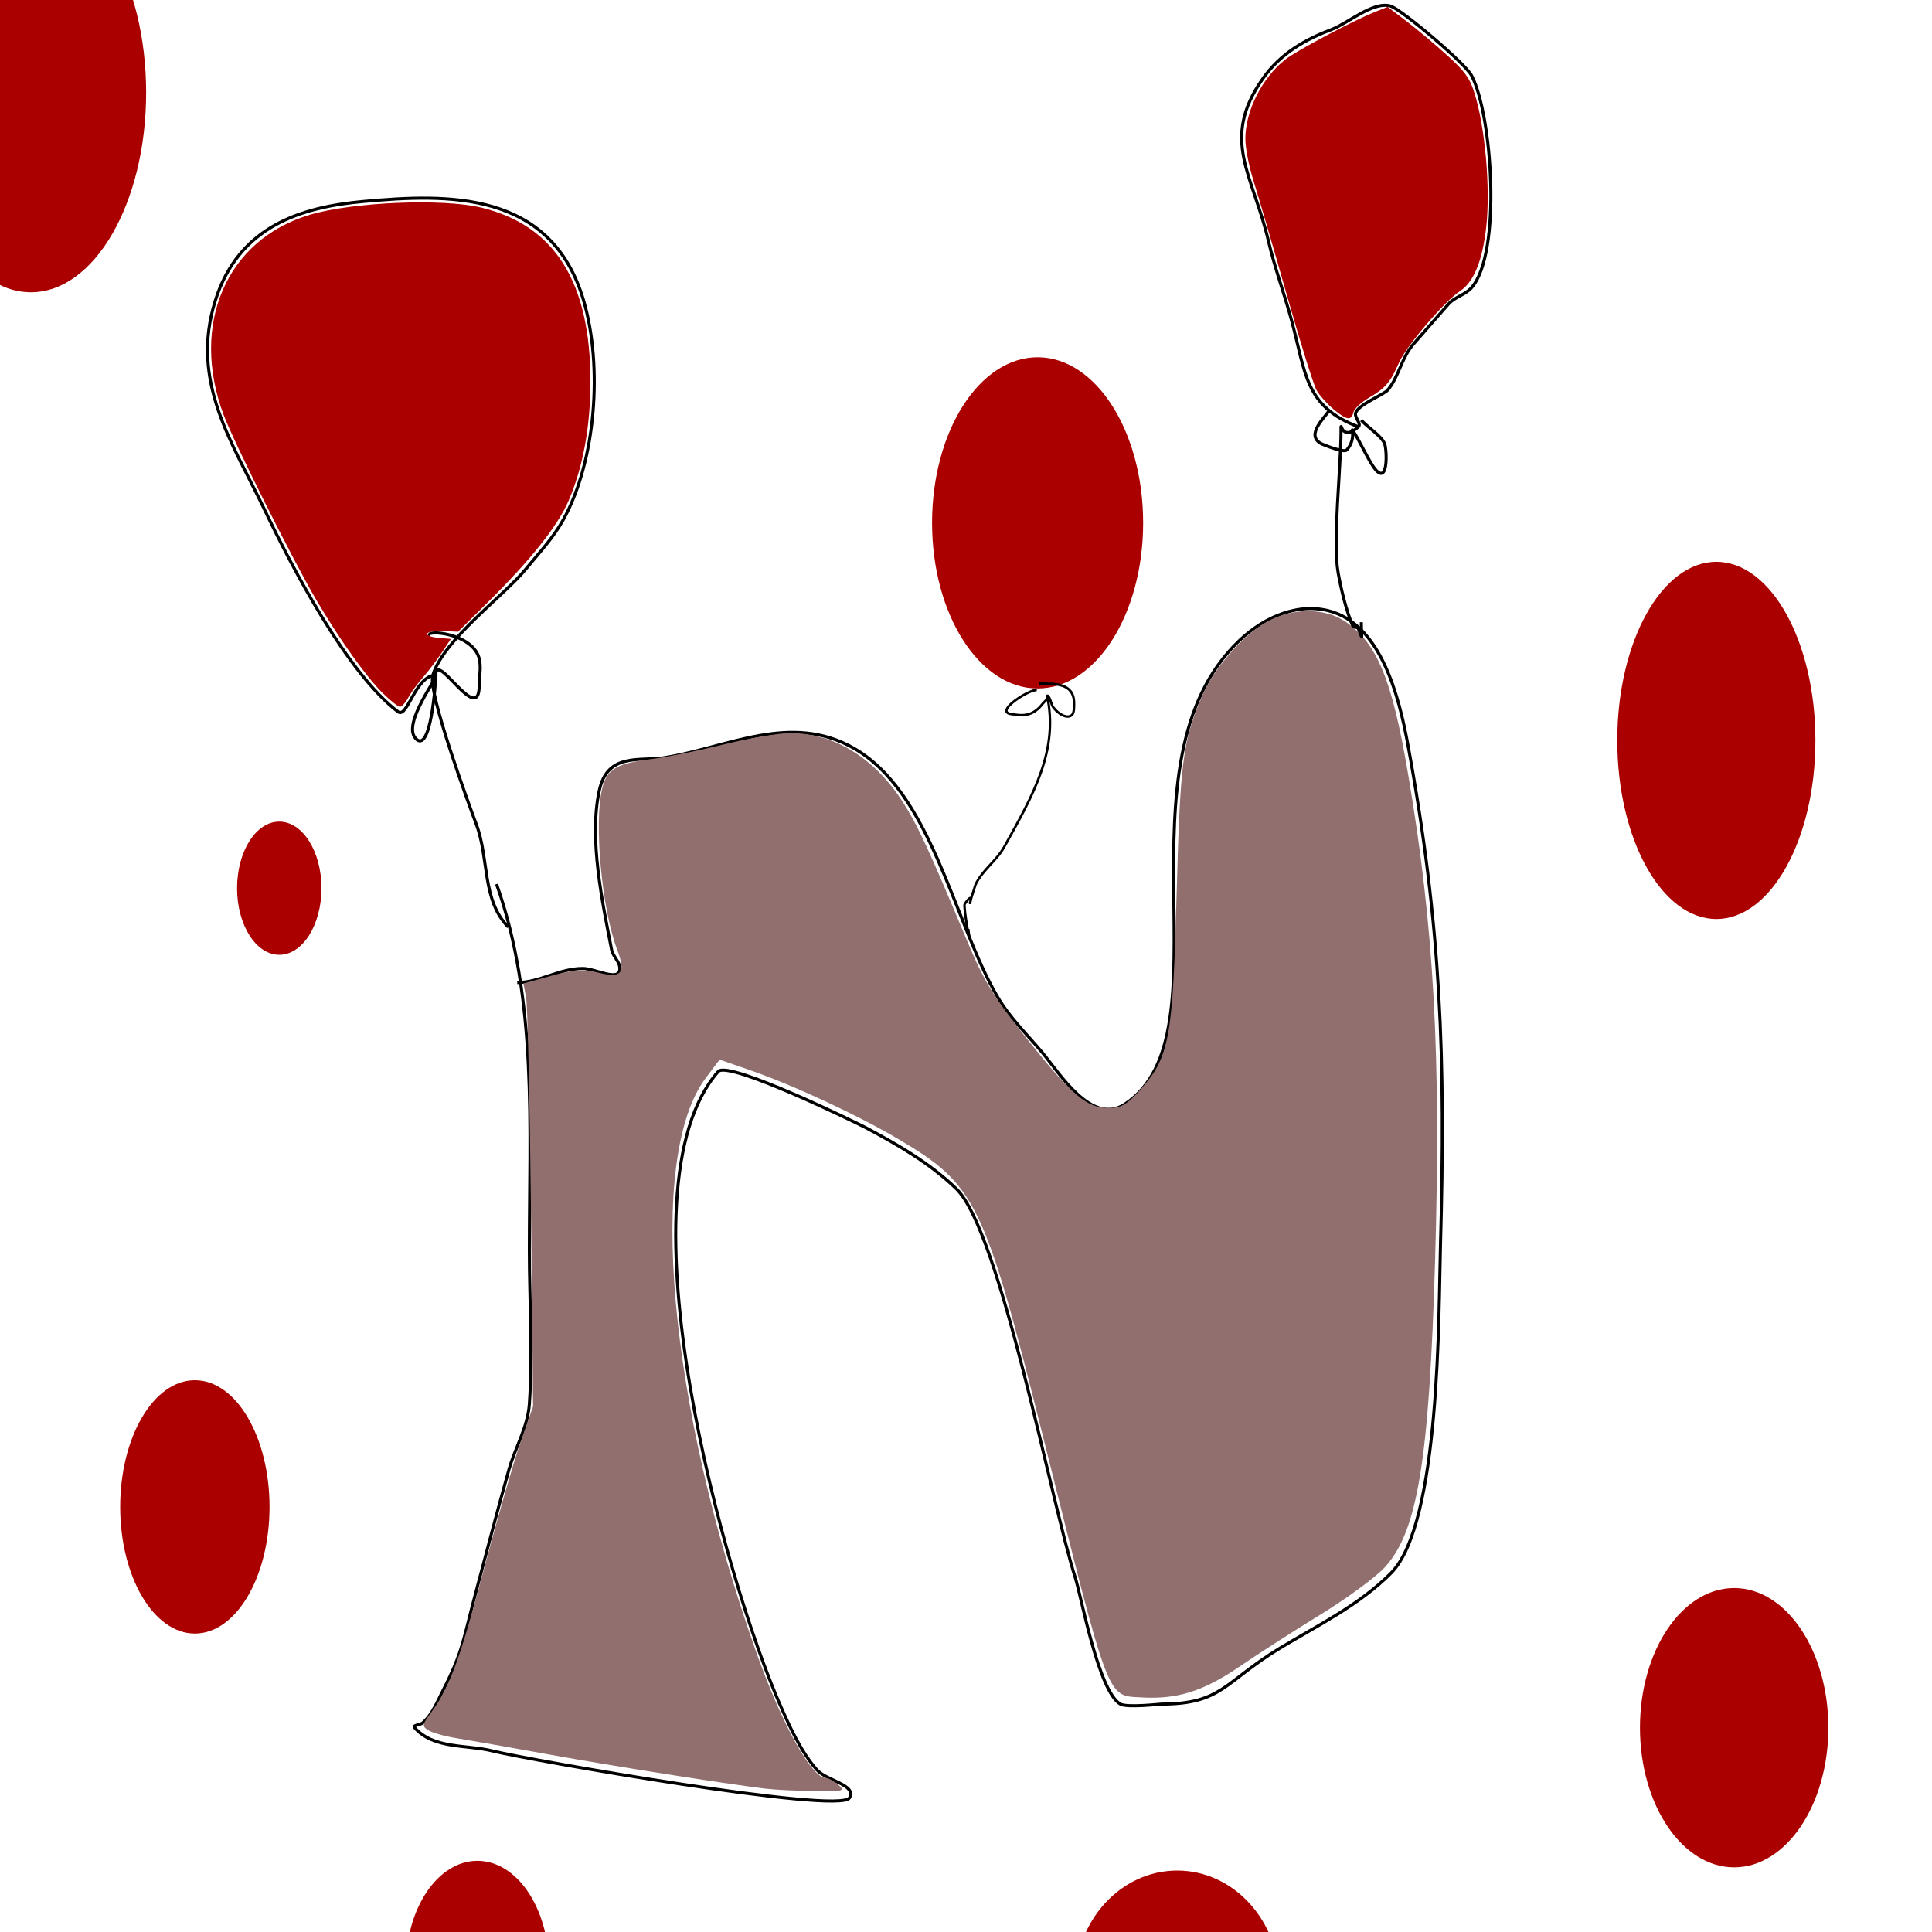 <?xml version="1.0" encoding="UTF-8" standalone="no"?>
<!-- Created with Inkscape (http://www.inkscape.org/) -->

<svg
   width="150"
   height="150"
   viewBox="0 0 39.688 39.688"
   version="1.1"
   id="svg1"
   inkscape:version="1.3 (0e150ed6c4, 2023-07-21)"
   sodipodi:docname="letterN.svg"
   xmlns:inkscape="http://www.inkscape.org/namespaces/inkscape"
   xmlns:sodipodi="http://sodipodi.sourceforge.net/DTD/sodipodi-0.dtd"
   xmlns="http://www.w3.org/2000/svg"
   xmlns:svg="http://www.w3.org/2000/svg">
  <sodipodi:namedview
     id="namedview1"
     pagecolor="#ffffff"
     bordercolor="#000000"
     borderopacity="0.25"
     inkscape:showpageshadow="2"
     inkscape:pageopacity="0.0"
     inkscape:pagecheckerboard="0"
     inkscape:deskcolor="#d1d1d1"
     inkscape:document-units="mm"
     inkscape:zoom="3.9660278"
     inkscape:cx="42.737976"
     inkscape:cy="66.187131"
     inkscape:window-width="1920"
     inkscape:window-height="1001"
     inkscape:window-x="-9"
     inkscape:window-y="-9"
     inkscape:window-maximized="1"
     inkscape:current-layer="layer1" />
  <defs
     id="defs1" />
  <g
     inkscape:label="Katman 1"
     inkscape:groupmode="layer"
     id="layer1">
    <path
       style="fill:none;stroke:#000000;stroke-width:0.063px;stroke-linecap:butt;stroke-linejoin:miter;stroke-opacity:1"
       d="m 10.2,18.162 c 0.842,2.363 0.674,5.003 0.674,7.508 0,1.059 0.074,2.121 0,3.176 -0.033,0.475 -0.293,0.894 -0.421,1.348 -0.235,0.83 -0.45,1.668 -0.674,2.503 -0.267,0.992 -0.261,1.212 -0.674,2.021 -0.122,0.238 -0.228,0.508 -0.421,0.674 -0.05,0.043 -0.213,0.046 -0.169,0.096 0.39,0.446 1.062,0.347 1.602,0.481 0.737,0.183 7.132,1.308 7.334,0.963 0.156,-0.267 -0.476,-0.351 -0.674,-0.578 -0.325,-0.371 -0.558,-0.889 -0.759,-1.348 -1.094,-2.498 -3.394,-10.563 -1.264,-12.994 0.21,-0.239 2.898,1.082 3.035,1.155 0.651,0.347 1.306,0.722 1.854,1.251 0.907,0.876 1.959,6.479 2.445,7.989 0.124,0.386 0.477,2.342 0.927,2.599 0.134,0.077 0.827,0 0.843,0 1.251,0 1.286,-0.455 2.445,-1.155 0.748,-0.452 1.625,-0.88 2.276,-1.54 1.011,-1.026 0.972,-5.339 1.012,-6.738 0.107,-3.796 0.018,-6.56 -0.674,-10.299 -0.186,-1.006 -0.55,-2.364 -1.517,-2.695 -0.687,-0.235 -1.426,0.09 -1.939,0.578 -2.66,2.531 -0.151,8.088 -2.36,9.529 -0.674,0.44 -1.33,-0.632 -1.686,-1.059 -0.315,-0.378 -0.674,-0.72 -0.927,-1.155 -0.9,-1.542 -1.349,-4.187 -2.95,-5.102 -1.293,-0.738 -2.576,-0.02 -3.878,0.193 -0.516,0.084 -1.176,-0.114 -1.349,0.674 -0.217,0.991 0.064,2.302 0.253,3.273 0.027,0.14 0.169,0.242 0.169,0.385 0,0.289 -0.506,0 -0.759,0 -0.493,0 -0.883,0.289 -1.349,0.289"
       id="path1" />
    <path
       style="fill:#0000ff;fill-opacity:0;stroke-width:0.093"
       d="M 15.763,36.816 C 14.883,36.708 12.666,36.358 11.338,36.118 10.503,35.968 9.631,35.814 9.399,35.777 c -0.232,-0.037 -0.489,-0.109 -0.572,-0.16 -0.14,-0.086 -0.136,-0.113 0.068,-0.389 0.369,-0.5 0.59,-1.11 1.093,-3.007 0.266,-1.003 0.597,-2.147 0.735,-2.542 l 0.252,-0.719 -0.044,-4.051 c -0.024,-2.228 -0.069,-4.183 -0.099,-4.344 l -0.055,-0.292 0.58,-0.159 c 0.443,-0.121 0.667,-0.137 0.948,-0.065 0.487,0.125 0.581,0.015 0.399,-0.464 -0.317,-0.836 -0.482,-2.604 -0.31,-3.313 0.099,-0.407 0.291,-0.519 1.052,-0.614 0.278,-0.035 0.932,-0.168 1.453,-0.296 0.521,-0.128 1.13,-0.232 1.354,-0.232 0.903,0 1.733,0.507 2.317,1.416 0.301,0.468 0.546,0.998 1.309,2.825 0.358,0.858 0.552,1.177 1.248,2.049 0.929,1.165 1.221,1.411 1.676,1.411 0.261,0 0.381,-0.073 0.676,-0.41 0.57,-0.651 0.638,-1.033 0.717,-4.018 0.07,-2.664 0.126,-3.104 0.514,-4.018 0.245,-0.579 0.846,-1.27 1.345,-1.545 0.523,-0.289 1.192,-0.287 1.614,0.005 0.649,0.448 0.95,1.183 1.279,3.116 0.534,3.143 0.68,5.772 0.556,10.009 -0.12,4.096 -0.359,5.557 -1.028,6.292 -0.186,0.204 -0.78,0.642 -1.319,0.972 -0.539,0.33 -1.284,0.808 -1.655,1.063 -0.749,0.514 -1.293,0.687 -2.028,0.643 -0.72,-0.043 -0.642,0.164 -2.021,-5.348 -1.209,-4.832 -1.38,-5.182 -2.981,-6.125 -0.842,-0.496 -2.147,-1.102 -3.04,-1.412 l -0.625,-0.217 -0.28,0.37 c -1.228,1.622 -0.778,6.722 1.044,11.836 0.52,1.458 1.127,2.551 1.418,2.551 0.052,0 0.168,0.064 0.258,0.141 0.148,0.128 0.099,0.14 -0.511,0.129 -0.371,-0.007 -0.807,-0.029 -0.969,-0.049 z"
       id="path2" />
    <path
       style="fill:#0000ff;fill-opacity:0;stroke-width:0.093"
       d="M 15.763,36.816 C 14.883,36.708 12.666,36.358 11.338,36.118 10.503,35.968 9.631,35.814 9.399,35.777 c -0.232,-0.037 -0.489,-0.109 -0.572,-0.16 -0.14,-0.086 -0.136,-0.113 0.068,-0.389 0.369,-0.5 0.59,-1.11 1.093,-3.007 0.266,-1.003 0.597,-2.147 0.735,-2.542 l 0.252,-0.719 -0.044,-4.051 c -0.024,-2.228 -0.069,-4.183 -0.099,-4.344 l -0.055,-0.292 0.58,-0.159 c 0.443,-0.121 0.667,-0.137 0.948,-0.065 0.487,0.125 0.581,0.015 0.399,-0.464 -0.317,-0.836 -0.482,-2.604 -0.31,-3.313 0.099,-0.407 0.291,-0.519 1.052,-0.614 0.278,-0.035 0.932,-0.168 1.453,-0.296 0.521,-0.128 1.13,-0.232 1.354,-0.232 0.903,0 1.733,0.507 2.317,1.416 0.301,0.468 0.546,0.998 1.309,2.825 0.358,0.858 0.552,1.177 1.248,2.049 0.929,1.165 1.221,1.411 1.676,1.411 0.261,0 0.381,-0.073 0.676,-0.41 0.57,-0.651 0.638,-1.033 0.717,-4.018 0.07,-2.664 0.126,-3.104 0.514,-4.018 0.245,-0.579 0.846,-1.27 1.345,-1.545 0.523,-0.289 1.192,-0.287 1.614,0.005 0.649,0.448 0.95,1.183 1.279,3.116 0.534,3.143 0.68,5.772 0.556,10.009 -0.12,4.096 -0.359,5.557 -1.028,6.292 -0.186,0.204 -0.78,0.642 -1.319,0.972 -0.539,0.33 -1.284,0.808 -1.655,1.063 -0.749,0.514 -1.293,0.687 -2.028,0.643 -0.72,-0.043 -0.642,0.164 -2.021,-5.348 -1.209,-4.832 -1.38,-5.182 -2.981,-6.125 -0.842,-0.496 -2.147,-1.102 -3.04,-1.412 l -0.625,-0.217 -0.28,0.37 c -1.228,1.622 -0.778,6.722 1.044,11.836 0.52,1.458 1.127,2.551 1.418,2.551 0.052,0 0.168,0.064 0.258,0.141 0.148,0.128 0.099,0.14 -0.511,0.129 -0.371,-0.007 -0.807,-0.029 -0.969,-0.049 z"
       id="path3" />
    <path
       style="fill:#916f6f;stroke:none;stroke-width:0.09"
       d="M 15.739,36.746 C 14.859,36.637 12.643,36.288 11.314,36.048 10.48,35.897 9.607,35.743 9.375,35.706 9.143,35.669 8.886,35.597 8.803,35.546 c -0.14,-0.086 -0.136,-0.113 0.068,-0.389 0.369,-0.5 0.59,-1.11 1.093,-3.007 0.266,-1.003 0.597,-2.147 0.735,-2.542 l 0.252,-0.719 -0.044,-4.051 c -0.024,-2.228 -0.069,-4.183 -0.099,-4.344 l -0.055,-0.292 0.58,-0.159 c 0.443,-0.121 0.667,-0.137 0.948,-0.065 0.487,0.125 0.581,0.015 0.399,-0.464 -0.317,-0.836 -0.482,-2.604 -0.31,-3.313 0.099,-0.407 0.291,-0.519 1.052,-0.614 0.278,-0.035 0.932,-0.168 1.453,-0.296 0.521,-0.128 1.13,-0.232 1.354,-0.232 0.903,0 1.733,0.507 2.317,1.416 0.301,0.468 0.546,0.998 1.309,2.825 0.358,0.858 0.552,1.177 1.248,2.049 0.929,1.165 1.221,1.411 1.676,1.411 0.261,0 0.381,-0.073 0.676,-0.41 0.57,-0.651 0.638,-1.033 0.717,-4.018 0.07,-2.664 0.126,-3.104 0.514,-4.018 0.245,-0.579 0.846,-1.27 1.345,-1.545 0.523,-0.289 1.192,-0.287 1.614,0.005 0.649,0.448 0.95,1.183 1.279,3.116 0.534,3.143 0.68,5.772 0.556,10.009 -0.12,4.096 -0.359,5.557 -1.028,6.292 -0.186,0.204 -0.78,0.642 -1.319,0.972 -0.539,0.33 -1.284,0.808 -1.655,1.063 -0.749,0.514 -1.293,0.687 -2.028,0.643 -0.72,-0.043 -0.642,0.164 -2.021,-5.348 -1.209,-4.832 -1.38,-5.182 -2.981,-6.125 -0.842,-0.496 -2.147,-1.102 -3.04,-1.412 l -0.625,-0.217 -0.28,0.37 c -1.228,1.622 -0.778,6.722 1.044,11.836 0.52,1.458 1.127,2.551 1.418,2.551 0.052,0 0.168,0.064 0.258,0.141 0.148,0.128 0.099,0.14 -0.511,0.129 -0.371,-0.007 -0.807,-0.029 -0.969,-0.049 z"
       id="path4" />
    <path
       style="fill:none;stroke:#000000;stroke-width:0.063px;stroke-linecap:butt;stroke-linejoin:miter;stroke-opacity:1"
       d="M 10.441,19.044 C 9.895,18.484 10.051,17.642 9.785,16.935 9.632,16.526 8.787,14.228 8.891,13.872 c 0.212,-0.725 1.467,-1.639 1.907,-2.178 0.269,-0.329 0.564,-0.64 0.775,-1.021 C 12.239,9.469 12.386,7.533 11.991,6.181 11.327,3.906 9.2,3.98 7.461,4.139 6.194,4.254 4.902,4.642 4.421,6.181 c -0.521,1.664 0.357,2.915 1.013,4.288 0.571,1.196 1.693,3.354 2.742,4.152 0.194,0.148 0.355,-0.749 0.775,-0.749 0.083,0 -0.693,0.978 -0.417,1.293 0.314,0.359 0.417,-1.14 0.417,-1.293 0,-0.534 0.894,1.07 0.894,0.204 0,-0.182 0.044,-0.37 0,-0.545 -0.134,-0.534 -1.123,-0.601 -1.013,-0.476"
       id="path6" />
    <path
       style="fill:#aa0000;stroke:none;stroke-width:0.064"
       d="M 7.867,14.244 C 7.529,13.913 6.981,13.145 6.497,12.323 6.02,11.513 4.804,9.084 4.594,8.523 3.899,6.663 4.649,4.922 6.365,4.412 7.25,4.149 9.095,4.072 9.889,4.265 c 1.512,0.367 2.242,1.534 2.24,3.584 -8.63e-4,0.919 -0.154,1.753 -0.448,2.435 -0.223,0.517 -0.77,1.206 -1.645,2.073 l -0.626,0.62 -0.318,-0.015 c -0.372,-0.017 -0.439,0.11 -0.074,0.142 l 0.244,0.021 -0.18,0.272 c -0.099,0.15 -0.273,0.379 -0.387,0.51 -0.114,0.131 -0.253,0.322 -0.309,0.425 -0.056,0.103 -0.133,0.187 -0.17,0.187 -0.037,-2.7e-4 -0.193,-0.124 -0.347,-0.274 z"
       id="path7" />
    <path
       style="fill:none;stroke:#000000;stroke-width:0.063px;stroke-linecap:butt;stroke-linejoin:miter;stroke-opacity:1"
       d="M 27.905,8.767 C 26.803,8.354 26.822,7.658 26.534,6.589 26.385,6.035 26.189,5.518 26.058,4.956 25.739,3.59 25.063,2.87 25.938,1.62 c 0.37,-0.528 0.876,-0.81 1.431,-1.021 0.319,-0.121 0.839,-0.577 1.192,-0.476 0.223,0.064 1.536,1.175 1.669,1.429 0.423,0.804 0.623,3.644 0,4.356 -0.136,0.155 -0.341,0.185 -0.477,0.34 -0.233,0.266 -0.483,0.551 -0.715,0.817 -0.251,0.286 -0.305,0.688 -0.536,0.953 -0.078,0.089 -0.626,0.305 -0.656,0.476 -0.016,0.092 0.124,0.214 0.06,0.272 -0.377,0.345 -0.358,-0.194 -0.358,0.068 0,0.783 -0.174,2.276 -0.06,2.927 0.057,0.324 0.167,0.79 0.298,1.089 0.02,0.045 0.099,0.023 0.119,0.068 0.104,0.237 0.06,0.249 0.06,-0.136"
       id="path8" />
    <path
       style="fill:none;stroke:#000000;stroke-width:0.063px;stroke-linecap:butt;stroke-linejoin:miter;stroke-opacity:1"
       d="m 27.309,8.427 c -0.09,0.147 -0.49,0.503 -0.179,0.681 0.049,0.028 0.48,0.2 0.536,0.136 0.193,-0.221 0.09,-0.451 0.119,-0.408 0.14,0.2 0.336,0.655 0.477,0.817 0.261,0.298 0.229,-0.429 0.179,-0.545 -0.07,-0.159 -0.354,-0.336 -0.477,-0.476"
       id="path9" />
    <path
       style="fill:#aa0000;stroke:none;stroke-width:0.064"
       d="M 27.39,8.403 C 27.261,8.296 27.106,8.122 27.046,8.017 26.985,7.911 26.713,7.041 26.442,6.084 26.17,5.126 25.866,4.083 25.765,3.764 25.654,3.41 25.583,3.054 25.583,2.846 c 2.36e-4,-0.568 0.342,-1.246 0.818,-1.622 0.233,-0.184 1.38,-0.793 1.849,-0.981 l 0.255,-0.102 0.401,0.305 c 0.22,0.168 0.594,0.482 0.831,0.698 0.353,0.322 0.451,0.455 0.544,0.742 0.223,0.687 0.339,1.962 0.251,2.766 -0.077,0.702 -0.255,1.141 -0.539,1.327 -0.32,0.21 -1.102,1.126 -1.252,1.466 -0.182,0.414 -0.281,0.529 -0.618,0.725 -0.159,0.092 -0.303,0.227 -0.32,0.299 -0.041,0.179 -0.136,0.165 -0.412,-0.063 z"
       id="path10" />
    <ellipse
       style="fill:#aa0000;stroke:none;stroke-width:0.374"
       id="path5"
       cx="4.003"
       cy="30.955"
       rx="1.534"
       ry="2.602" />
    <ellipse
       style="fill:#aa0000;stroke:none;stroke-width:0.275"
       id="path11"
       cx="35.258"
       cy="15.21"
       rx="2.035"
       ry="3.669" />
    <ellipse
       style="fill:#aa0000;stroke:none;stroke-width:0.275"
       id="path12"
       cx="35.624"
       cy="35.491"
       rx="1.935"
       ry="2.869" />
    <ellipse
       style="fill:#aa0000;stroke:none;stroke-width:0.275"
       id="path14"
       cx="5.737"
       cy="18.246"
       rx="0.867"
       ry="1.368" />
    <ellipse
       style="fill:#aa0000;stroke:none;stroke-width:0.275"
       id="path15"
       cx="0.634"
       cy="1.901"
       rx="2.368"
       ry="4.103" />
    <ellipse
       style="fill:#aa0000;stroke:none;stroke-width:0.334"
       id="path16"
       cx="21.315"
       cy="10.741"
       rx="2.168"
       ry="3.402" />
    <path
       style="fill:none;stroke:#000000;stroke-width:0.05;stroke-linecap:butt;stroke-linejoin:miter;stroke-dasharray:none;stroke-opacity:1"
       d="m 21.507,14.279 c 0.25,1.127 -0.284,2.054 -0.881,3.124 -0.159,0.284 -0.451,0.476 -0.586,0.769 -0.276,0.836 0.067,-0.019 -0.222,0.397 -0.036,0.051 0.144,1.032 0.072,0.514"
       id="path17" />
    <path
       style="fill:none;stroke:#000000;stroke-width:0.05;stroke-linecap:butt;stroke-linejoin:miter;stroke-opacity:1;stroke-dasharray:none"
       d="m 21.298,14.176 c -0.136,-0.015 -0.691,0.327 -0.617,0.45 0.026,0.044 0.118,0.044 0.15,0.05 0.268,0.049 0.436,-0.021 0.6,-0.233 0.027,-0.034 0.07,-0.059 0.083,-0.1 0.005,-0.016 -0.012,-0.038 0,-0.05 0.031,-0.031 0.094,0.188 0.1,0.2 0.053,0.106 0.271,0.297 0.4,0.2 0.057,-0.043 0.05,-0.186 0.05,-0.25 0,-0.416 -0.399,-0.4 -0.717,-0.4"
       id="path18" />
    <ellipse
       style="fill:#aa0000;stroke-width:0.05"
       id="path13"
       cx="24.183"
       cy="40.728"
       rx="2.101"
       ry="2.302" />
    <ellipse
       style="fill:#aa0000;stroke-width:0.05"
       id="path19"
       cx="9.807"
       cy="40.394"
       rx="1.468"
       ry="2.168" />
  </g>
</svg>

